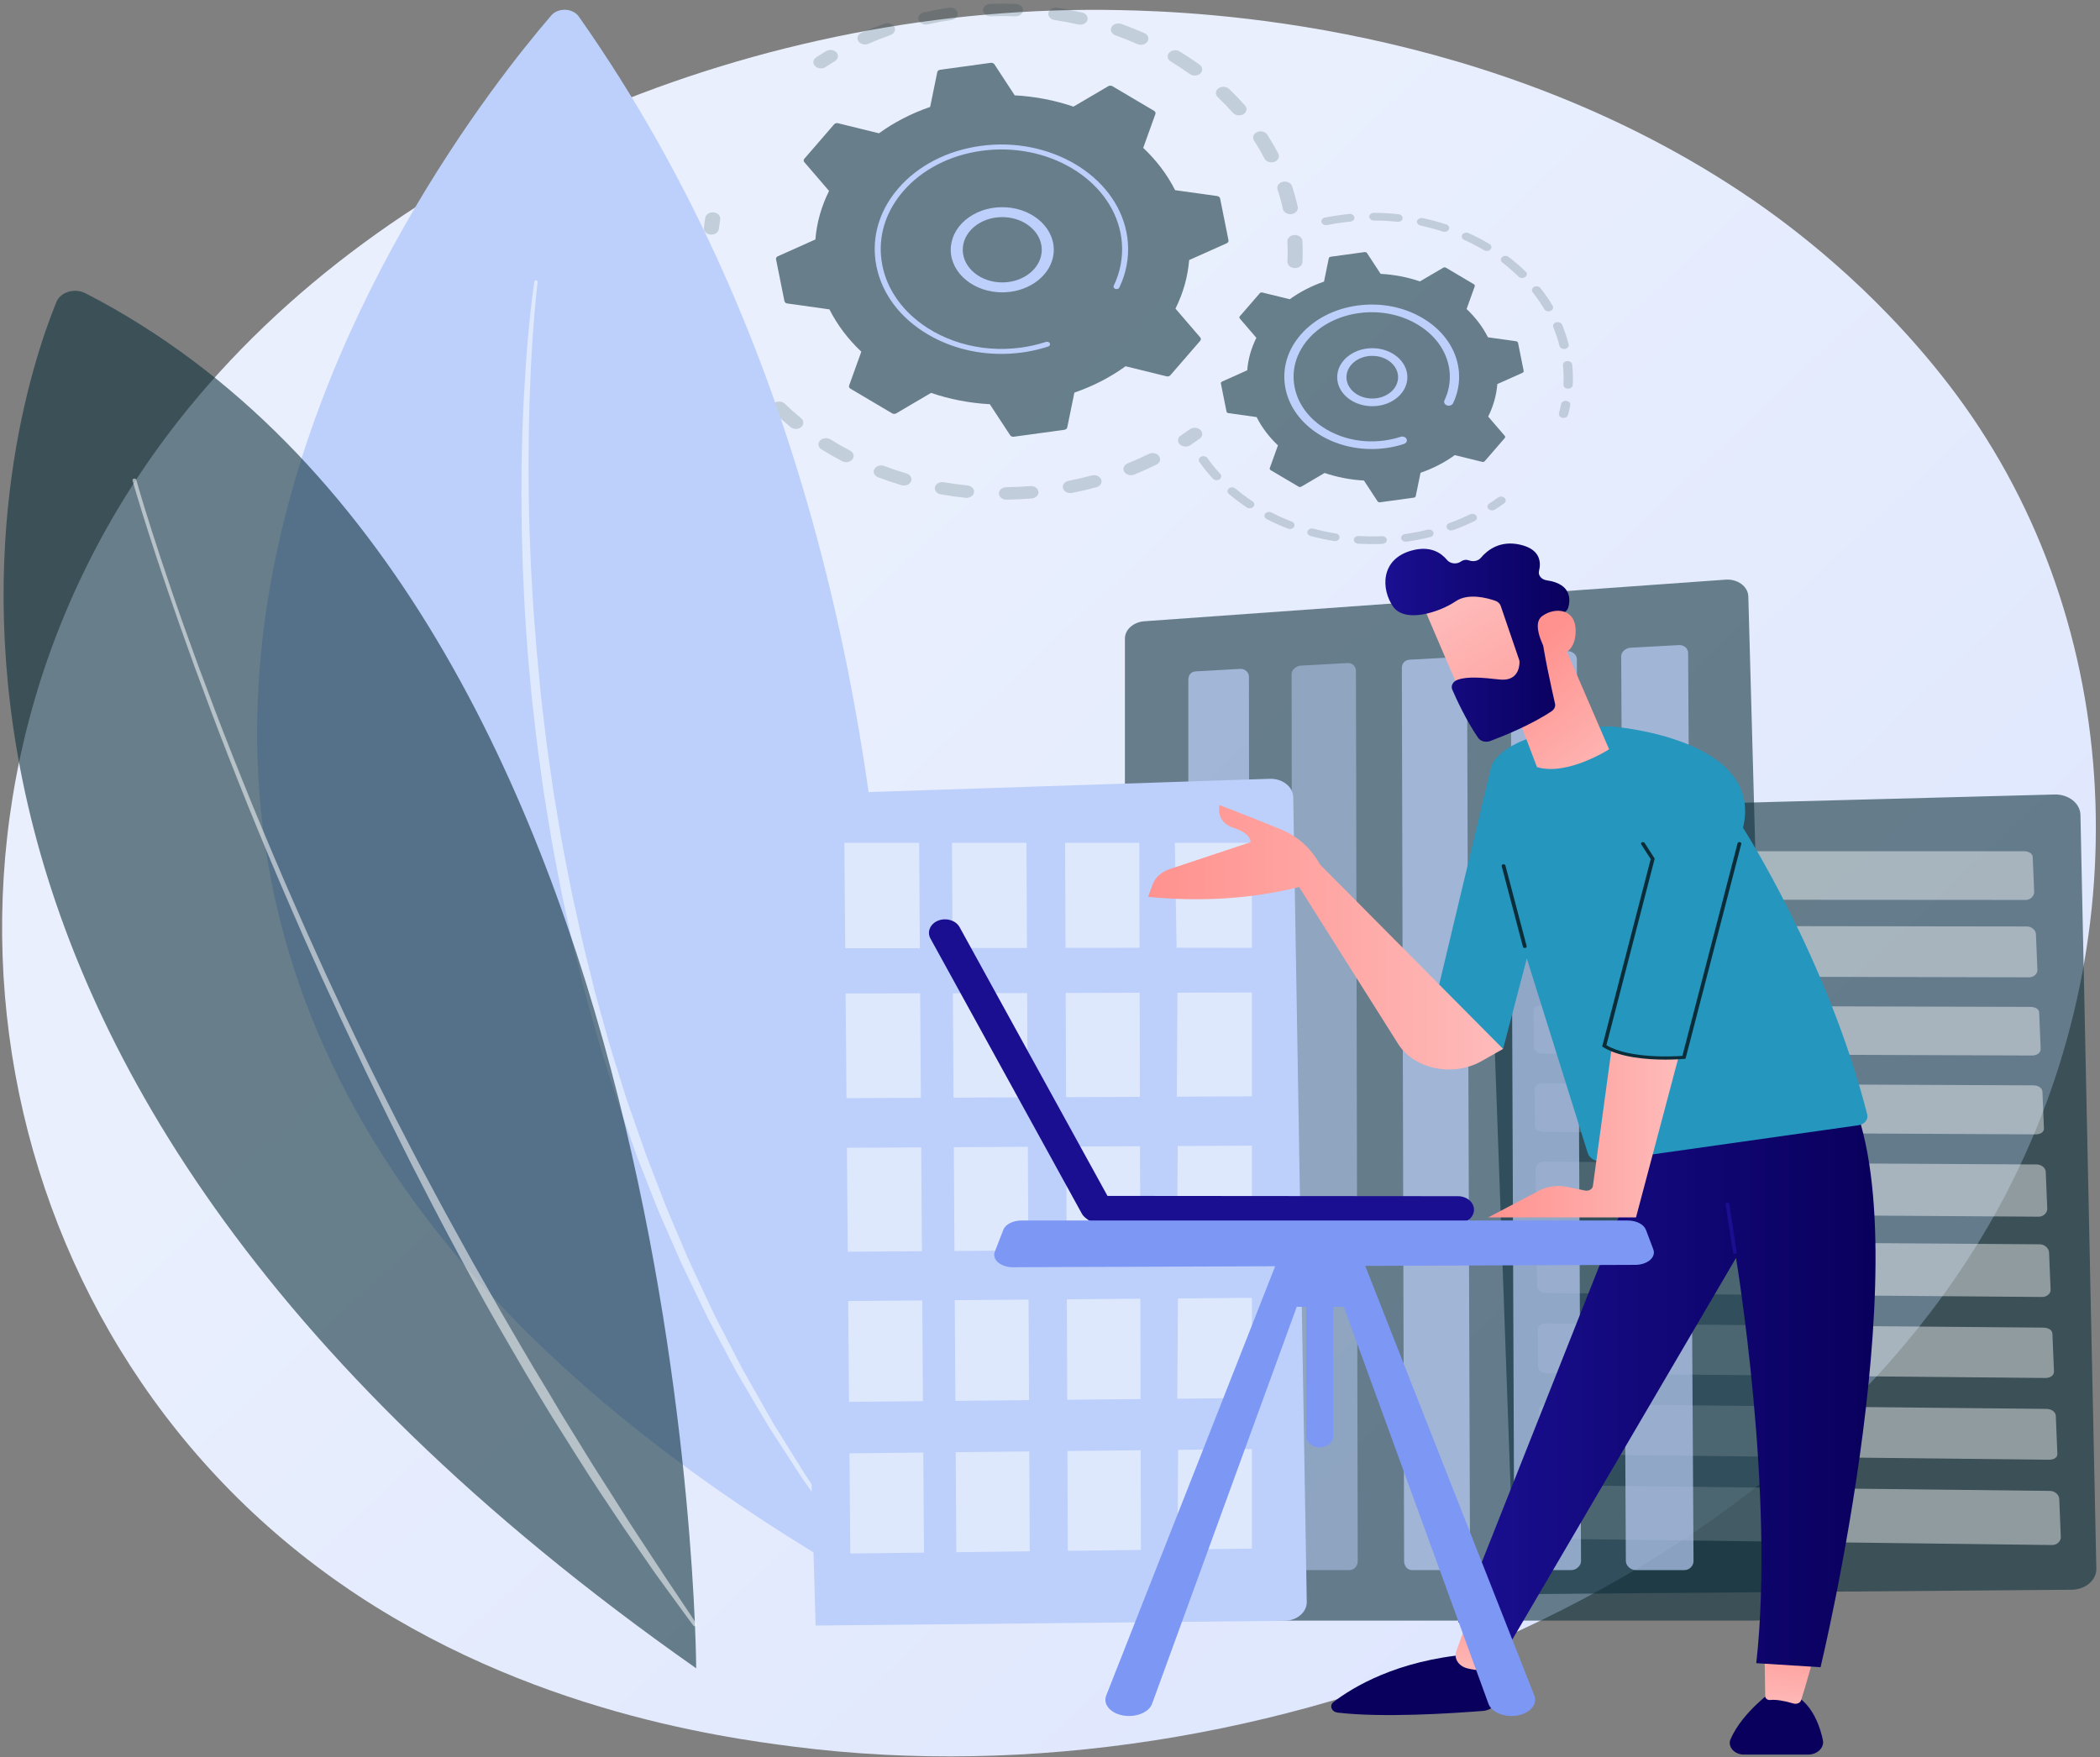 <svg width="319" height="267" viewBox="0 0 319 267" fill="none" xmlns="http://www.w3.org/2000/svg">
<rect x="0" y="0" width="319" height="267" fill="#808080" stroke="none"/>
<path d="M305.04 180.762C274.182 240.815 191.984 274.457 120.701 265.382C109.102 263.906 77.303 259.507 49.15 238.755C-5.048 198.807 -16.639 119.704 27.081 63.958C58.901 23.385 115.942 0.385 170.143 1.536C181.817 1.784 226.56 3.311 265.881 30.109C271.656 34.045 284.395 43.399 295.875 58.237C322.833 93.081 325.15 141.625 305.04 180.762Z" fill="url(#paint0_linear_212_193)"/>
<g opacity="0.3">
<path d="M196.66 40.727C196.03 40.706 195.54 40.266 195.566 39.746C195.616 38.735 195.614 37.707 195.559 36.69C195.532 36.176 196.008 35.74 196.627 35.707C196.634 35.707 196.641 35.706 196.649 35.706C197.279 35.683 197.812 36.086 197.839 36.607C197.897 37.677 197.899 38.759 197.846 39.824C197.822 40.31 197.356 40.696 196.78 40.726C196.74 40.728 196.7 40.728 196.66 40.727ZM194.883 31.758C194.662 30.758 194.386 29.756 194.064 28.779C193.899 28.277 194.257 27.759 194.865 27.621C195.476 27.486 196.101 27.781 196.266 28.284C196.605 29.311 196.895 30.366 197.129 31.418C197.242 31.93 196.831 32.422 196.211 32.516C196.166 32.523 196.121 32.527 196.077 32.529C195.508 32.559 194.989 32.233 194.883 31.758ZM192.087 24.095C191.603 23.164 191.064 22.238 190.484 21.343C190.187 20.884 190.396 20.313 190.952 20.067C191.507 19.822 192.199 19.994 192.496 20.453C193.107 21.395 193.674 22.37 194.184 23.351C194.432 23.83 194.164 24.384 193.585 24.59C193.462 24.634 193.334 24.658 193.208 24.665C192.74 24.689 192.282 24.472 192.087 24.095ZM187.287 17.142C186.562 16.322 185.786 15.519 184.98 14.754C184.566 14.361 184.616 13.766 185.091 13.424C185.566 13.082 186.287 13.123 186.701 13.515C187.55 14.32 188.367 15.166 189.13 16.029C189.502 16.449 189.391 17.04 188.882 17.347C188.7 17.457 188.491 17.516 188.282 17.527C187.906 17.546 187.526 17.412 187.287 17.142ZM180.733 11.246C179.808 10.581 178.836 9.94 177.843 9.34C177.334 9.032 177.223 8.442 177.595 8.021C177.967 7.601 178.681 7.509 179.19 7.817C180.234 8.448 181.257 9.123 182.23 9.823C182.706 10.164 182.756 10.76 182.342 11.153C182.134 11.351 181.848 11.46 181.554 11.476C181.265 11.491 180.969 11.415 180.733 11.246ZM172.763 6.695C171.682 6.215 170.563 5.768 169.435 5.365C168.857 5.159 168.591 4.603 168.841 4.125C169.091 3.647 169.762 3.427 170.341 3.634C171.527 4.057 172.705 4.528 173.843 5.033C174.399 5.28 174.607 5.852 174.309 6.311C174.115 6.609 173.755 6.786 173.375 6.806C173.169 6.817 172.958 6.782 172.763 6.695ZM130.39 6.256C130.093 5.797 130.304 5.225 130.86 4.98C131.999 4.478 133.181 4.01 134.371 3.59C134.951 3.386 135.621 3.608 135.868 4.087C136.116 4.566 135.847 5.12 135.267 5.325C134.137 5.724 133.016 6.168 131.934 6.645C131.785 6.71 131.627 6.746 131.47 6.754C131.037 6.777 130.607 6.593 130.39 6.256ZM163.777 3.72C162.594 3.451 161.383 3.221 160.177 3.037C159.557 2.942 159.148 2.45 159.262 1.938C159.377 1.425 159.972 1.089 160.592 1.182C161.862 1.376 163.138 1.618 164.383 1.901C164.99 2.039 165.347 2.559 165.18 3.061C165.048 3.459 164.625 3.727 164.152 3.752C164.029 3.759 163.903 3.748 163.777 3.72ZM139.54 3.035C139.376 2.532 139.736 2.014 140.344 1.878C141.59 1.6 142.868 1.362 144.14 1.171C144.76 1.076 145.354 1.419 145.467 1.931C145.579 2.444 145.167 2.934 144.547 3.028C143.338 3.209 142.124 3.435 140.94 3.699C140.864 3.716 140.788 3.726 140.713 3.73C140.183 3.758 139.684 3.475 139.54 3.035ZM154.213 2.479C152.989 2.435 151.745 2.435 150.518 2.478C149.888 2.5 149.356 2.096 149.329 1.576C149.303 1.062 149.779 0.627 150.397 0.594C150.405 0.594 150.413 0.594 150.421 0.594C151.713 0.548 153.022 0.548 154.311 0.594C154.941 0.617 155.43 1.057 155.403 1.577C155.377 2.063 154.911 2.448 154.336 2.478C154.296 2.48 154.255 2.48 154.213 2.479Z" fill="#0B2D39" fill-opacity="0.58"/>
<path d="M124.769 10.386C124.994 10.374 125.216 10.308 125.406 10.184C125.866 9.881 126.342 9.582 126.82 9.293C127.33 8.986 127.441 8.396 127.07 7.976C126.698 7.555 125.984 7.462 125.475 7.77C124.972 8.073 124.472 8.388 123.986 8.706C123.493 9.03 123.41 9.623 123.802 10.031C124.044 10.283 124.409 10.405 124.769 10.386Z" fill="#0B2D39" fill-opacity="0.58"/>
</g>
<g opacity="0.3">
<path d="M108.133 35.641C108.682 35.613 109.141 35.258 109.195 34.79C109.251 34.306 109.321 33.815 109.401 33.33C109.487 32.814 109.051 32.338 108.426 32.267C107.799 32.196 107.226 32.557 107.14 33.073C107.055 33.583 106.982 34.101 106.923 34.61C106.863 35.129 107.323 35.589 107.95 35.639C108.012 35.644 108.073 35.645 108.133 35.641Z" fill="#0B2D39" fill-opacity="0.58"/>
<path d="M152.898 75.907C152.268 75.915 151.749 75.498 151.74 74.977C151.731 74.456 152.234 74.029 152.865 74.021C154.065 74.007 155.283 73.95 156.498 73.852C157.122 73.8 157.683 74.181 157.744 74.7C157.806 75.218 157.346 75.679 156.719 75.73C156.192 75.772 155.667 75.807 155.143 75.835C154.395 75.874 153.64 75.898 152.898 75.907ZM161.48 74.186C161.335 73.679 161.714 73.171 162.328 73.051C163.505 72.82 164.683 72.546 165.83 72.235C166.427 72.072 167.073 72.343 167.269 72.838C167.465 73.333 167.139 73.866 166.54 74.028C165.333 74.355 164.093 74.643 162.854 74.886C162.79 74.898 162.725 74.906 162.662 74.91C162.117 74.938 161.611 74.64 161.48 74.186ZM146.688 75.629C145.428 75.5 144.158 75.326 142.911 75.109C142.295 75.002 141.9 74.502 142.029 73.992C142.159 73.482 142.764 73.156 143.381 73.263C144.564 73.469 145.771 73.635 146.968 73.756C147.593 73.82 148.038 74.291 147.961 74.808C147.892 75.266 147.438 75.606 146.902 75.634C146.832 75.638 146.76 75.636 146.688 75.629ZM170.779 71.662C170.502 71.194 170.737 70.629 171.304 70.4C172.389 69.962 173.465 69.481 174.502 68.969C175.043 68.701 175.743 68.847 176.066 69.295C176.39 69.742 176.213 70.321 175.672 70.588C174.581 71.127 173.448 71.634 172.305 72.095C172.167 72.151 172.022 72.182 171.877 72.189C171.429 72.213 170.988 72.015 170.779 71.662ZM136.933 73.709C135.739 73.355 134.546 72.953 133.388 72.516C132.815 72.299 132.562 71.74 132.824 71.266C133.086 70.792 133.763 70.584 134.337 70.8C135.437 71.216 136.569 71.597 137.704 71.933C138.297 72.109 138.605 72.649 138.392 73.14C138.234 73.505 137.831 73.74 137.39 73.763C137.239 73.771 137.084 73.754 136.933 73.709ZM127.923 70.067C126.849 69.504 125.791 68.898 124.778 68.264C124.276 67.949 124.177 67.358 124.558 66.942C124.939 66.526 125.655 66.445 126.157 66.76C127.119 67.362 128.124 67.939 129.145 68.474C129.677 68.753 129.835 69.336 129.498 69.776C129.295 70.041 128.958 70.193 128.606 70.212C128.373 70.224 128.135 70.178 127.923 70.067ZM120.088 64.889C119.187 64.146 118.314 63.363 117.493 62.562C117.085 62.165 117.145 61.57 117.626 61.233C118.107 60.896 118.827 60.946 119.234 61.343C120.014 62.104 120.844 62.847 121.7 63.554C122.146 63.922 122.147 64.519 121.702 64.887C121.497 65.057 121.234 65.148 120.967 65.162C120.651 65.179 120.329 65.088 120.088 64.889ZM113.805 58.421C113.123 57.533 112.478 56.611 111.89 55.68C111.598 55.218 111.814 54.648 112.373 54.407C112.931 54.166 113.621 54.345 113.913 54.807C114.472 55.691 115.084 56.566 115.732 57.41C116.07 57.849 115.913 58.432 115.381 58.712C115.213 58.8 115.028 58.847 114.842 58.857C114.44 58.878 114.037 58.722 113.805 58.421ZM109.394 50.967C108.966 49.979 108.583 48.963 108.257 47.946C108.095 47.443 108.458 46.926 109.067 46.793C109.675 46.66 110.301 46.959 110.463 47.462C110.773 48.428 111.136 49.393 111.543 50.331C111.755 50.822 111.446 51.362 110.853 51.537C110.75 51.568 110.645 51.586 110.54 51.591C110.046 51.617 109.569 51.372 109.394 50.967ZM107.073 42.902C106.957 42.135 106.868 41.355 106.809 40.585C106.787 40.306 106.77 40.028 106.756 39.75C106.73 39.23 107.21 38.78 107.848 38.768C108.478 38.746 109.01 39.151 109.036 39.672C109.05 39.936 109.066 40.2 109.086 40.465C109.143 41.198 109.227 41.939 109.337 42.669C109.416 43.185 108.972 43.657 108.347 43.721C108.323 43.724 108.3 43.726 108.276 43.727C107.679 43.758 107.148 43.4 107.073 42.902Z" fill="#0B2D39" fill-opacity="0.58"/>
<path d="M180.162 67.844C180.389 67.832 180.613 67.765 180.803 67.639C181.285 67.319 181.768 66.986 182.238 66.646C182.713 66.304 182.763 65.708 182.348 65.316C181.934 64.923 181.214 64.882 180.738 65.225C180.291 65.547 179.833 65.864 179.375 66.167C178.884 66.493 178.805 67.087 179.199 67.493C179.441 67.742 179.804 67.863 180.162 67.844Z" fill="#0B2D39" fill-opacity="0.58"/>
</g>
<path d="M182.318 51.773C182.45 51.62 182.451 51.414 182.319 51.261L178.56 46.887C179.715 44.57 180.431 42.085 180.637 39.512L186.341 36.958C186.541 36.869 186.65 36.684 186.613 36.499L185.339 30.15C185.302 29.964 185.126 29.819 184.902 29.787L178.506 28.892C177.307 26.512 175.658 24.35 173.66 22.466L175.51 17.323C175.574 17.143 175.494 16.949 175.309 16.839L168.976 13.094C168.791 12.985 168.542 12.985 168.357 13.094L163.065 16.201C160.262 15.246 157.255 14.653 154.142 14.484L151.052 9.769C150.944 9.604 150.721 9.514 150.496 9.545L142.815 10.597C142.59 10.628 142.414 10.773 142.376 10.959L141.293 16.245C138.413 17.236 135.798 18.599 133.518 20.251L127.296 18.722C127.078 18.668 126.843 18.735 126.71 18.888L122.179 24.122C122.047 24.274 122.047 24.48 122.178 24.633L125.938 29.007C124.782 31.324 124.066 33.809 123.861 36.382L118.157 38.936C117.957 39.025 117.847 39.21 117.884 39.395L119.158 45.745C119.196 45.93 119.371 46.076 119.595 46.107L125.992 47.002C127.191 49.383 128.84 51.544 130.838 53.428L128.988 58.571C128.923 58.751 129.004 58.946 129.189 59.055L135.521 62.8C135.706 62.909 135.955 62.91 136.14 62.801L141.432 59.693C144.235 60.648 147.242 61.241 150.355 61.41L153.445 66.125C153.554 66.29 153.777 66.38 154.001 66.35L161.683 65.297C161.907 65.266 162.083 65.121 162.121 64.936L163.204 59.649C166.085 58.658 168.699 57.295 170.979 55.644L177.201 57.173C177.419 57.226 177.655 57.16 177.787 57.007L182.318 51.773Z" fill="#0B2D39" fill-opacity="0.58"/>
<path d="M151.6 44.394C147.3 44.098 144.091 40.966 144.449 37.411C144.622 35.689 145.596 34.126 147.192 33.01C148.787 31.893 150.813 31.357 152.897 31.5C157.198 31.796 160.406 34.928 160.049 38.483C159.723 41.717 156.557 44.203 152.75 44.403C152.372 44.423 151.988 44.42 151.6 44.394ZM148.372 34.161C147.148 35.017 146.401 36.216 146.268 37.536C145.994 40.261 148.454 42.663 151.752 42.89C155.05 43.118 157.955 41.084 158.229 38.358C158.503 35.633 156.043 33.231 152.746 33.004C152.447 32.984 152.15 32.982 151.856 32.997C150.579 33.064 149.366 33.466 148.372 34.161Z" fill="#BDD0FB"/>
<path d="M153.306 53.736C153.96 53.702 154.616 53.64 155.271 53.551C155.477 53.523 155.683 53.491 155.888 53.458C156.899 53.291 157.893 53.059 158.853 52.764C158.866 52.76 158.88 52.756 158.893 52.752C158.93 52.74 158.967 52.728 159.004 52.717C159.076 52.694 159.148 52.671 159.22 52.647C159.408 52.586 159.52 52.432 159.508 52.273C159.505 52.234 159.494 52.195 159.476 52.158C159.384 51.964 159.118 51.87 158.884 51.946C157.678 52.34 156.412 52.63 155.122 52.806C148.713 53.685 142.518 51.689 138.469 47.963C136.217 45.891 134.629 43.283 134.038 40.337C133.934 39.821 133.862 39.304 133.823 38.788C133.557 35.319 134.733 31.907 137.214 29.042C140.063 25.751 144.293 23.573 149.123 22.911C159.1 21.544 168.554 27.138 170.207 35.38C170.31 35.888 170.38 36.398 170.419 36.909C170.588 39.122 170.17 41.342 169.185 43.406C169.159 43.46 169.149 43.515 169.154 43.569C169.165 43.71 169.272 43.84 169.442 43.896C169.677 43.971 169.942 43.878 170.034 43.683C171.069 41.515 171.508 39.185 171.33 36.862C171.289 36.326 171.215 35.79 171.108 35.256C169.372 26.603 159.44 20.732 148.974 22.166C143.903 22.861 139.463 25.147 136.472 28.603C133.867 31.611 132.633 35.192 132.912 38.834C132.953 39.376 133.028 39.918 133.137 40.46C133.978 44.652 136.744 48.322 140.924 50.794C144.564 52.948 148.898 53.968 153.306 53.736Z" fill="#BDD0FB"/>
<g opacity="0.3">
<path d="M237.549 63.493C237.854 63.477 238.121 63.298 238.192 63.04C238.324 62.558 238.44 62.065 238.536 61.577C238.599 61.26 238.339 60.96 237.955 60.908C237.57 60.855 237.208 61.071 237.145 61.389C237.053 61.854 236.943 62.324 236.817 62.784C236.731 63.097 236.969 63.409 237.349 63.48C237.416 63.493 237.484 63.497 237.549 63.493Z" fill="#0B2D39" fill-opacity="0.58"/>
<path d="M238.181 59.051C237.792 59.038 237.489 58.768 237.504 58.446C237.541 57.635 237.529 56.812 237.466 56.002C237.453 55.831 237.438 55.66 237.42 55.488C237.388 55.167 237.675 54.886 238.063 54.858C238.431 54.845 238.792 55.069 238.825 55.39C238.843 55.57 238.859 55.749 238.873 55.928C238.938 56.777 238.951 57.64 238.912 58.491C238.898 58.792 238.61 59.031 238.253 59.05C238.229 59.051 238.205 59.051 238.181 59.051ZM236.902 52.56C236.658 51.597 236.339 50.637 235.955 49.708C235.83 49.404 236.026 49.073 236.394 48.969C236.761 48.865 237.163 49.027 237.289 49.331C237.692 50.305 238.026 51.311 238.281 52.322C238.361 52.637 238.117 52.945 237.736 53.012C237.702 53.017 237.668 53.021 237.635 53.023C237.291 53.041 236.974 52.847 236.902 52.56ZM234.589 46.974C234.067 46.09 233.473 45.224 232.823 44.4C232.61 44.131 232.702 43.77 233.028 43.594C233.355 43.418 233.791 43.494 234.004 43.764C234.686 44.628 235.309 45.536 235.856 46.462C236.026 46.752 235.881 47.101 235.531 47.242C235.446 47.276 235.356 47.295 235.267 47.299C234.991 47.314 234.718 47.192 234.589 46.974ZM230.686 42.027C229.917 41.275 229.084 40.555 228.212 39.89C227.926 39.671 227.908 39.302 228.173 39.066C228.436 38.831 228.882 38.815 229.168 39.033C230.083 39.732 230.956 40.486 231.762 41.275C232.014 41.521 231.976 41.889 231.679 42.096C231.559 42.179 231.415 42.225 231.269 42.232C231.054 42.243 230.836 42.173 230.686 42.027ZM225.439 38.018C224.473 37.443 223.455 36.913 222.412 36.441C222.071 36.287 221.946 35.932 222.133 35.65C222.32 35.368 222.748 35.264 223.089 35.419C224.182 35.914 225.25 36.47 226.263 37.072C226.578 37.26 226.651 37.624 226.423 37.885C226.295 38.032 226.099 38.115 225.895 38.126C225.738 38.134 225.577 38.099 225.439 38.018ZM219.175 35.183C218.069 34.82 216.926 34.511 215.777 34.265C215.4 34.184 215.174 33.866 215.272 33.555C215.369 33.244 215.753 33.057 216.131 33.137C217.336 33.395 218.536 33.719 219.695 34.1C220.057 34.219 220.234 34.557 220.09 34.856C219.986 35.072 219.743 35.209 219.479 35.223C219.379 35.228 219.275 35.216 219.175 35.183ZM212.265 33.7C211.089 33.574 209.888 33.506 208.695 33.5C208.306 33.498 207.992 33.236 207.995 32.914C207.997 32.592 208.314 32.338 208.704 32.334C209.955 32.341 211.214 32.412 212.447 32.545C212.833 32.587 213.105 32.879 213.055 33.198C213.011 33.479 212.731 33.687 212.401 33.704C212.357 33.706 212.311 33.706 212.265 33.7ZM200.746 33.76C200.654 33.447 200.885 33.132 201.264 33.056C202.311 32.845 203.39 32.678 204.468 32.559C204.631 32.54 204.794 32.524 204.958 32.508C205.341 32.461 205.695 32.699 205.739 33.02C205.784 33.339 205.507 33.628 205.12 33.666C204.967 33.68 204.813 33.696 204.657 33.714C203.625 33.827 202.596 33.987 201.598 34.188C201.556 34.196 201.515 34.201 201.475 34.203C201.14 34.221 200.828 34.038 200.746 33.76Z" fill="#0B2D39" fill-opacity="0.58"/>
</g>
<g opacity="0.3">
<path d="M209.995 82.628C208.769 82.68 207.527 82.669 206.306 82.598C205.918 82.575 205.625 82.297 205.653 81.975C205.68 81.654 206.02 81.416 206.406 81.435C207.57 81.504 208.754 81.513 209.925 81.465C210.313 81.448 210.644 81.696 210.664 82.017C210.683 82.336 210.389 82.608 210.005 82.628C210.005 82.628 209.998 82.628 209.995 82.628ZM212.851 81.816C212.785 81.499 213.042 81.198 213.426 81.144C214.58 80.979 215.733 80.756 216.854 80.479C217.225 80.388 217.62 80.562 217.731 80.87C217.843 81.179 217.631 81.503 217.258 81.595C216.083 81.885 214.874 82.12 213.665 82.292C213.639 82.295 213.614 82.298 213.589 82.299C213.234 82.318 212.912 82.113 212.851 81.816ZM202.646 82.197C201.44 82.001 200.238 81.743 199.073 81.43C198.703 81.33 198.501 81.001 198.622 80.695C198.742 80.389 199.138 80.223 199.51 80.321C200.62 80.621 201.767 80.867 202.917 81.053C203.299 81.115 203.548 81.422 203.473 81.737C203.41 82.002 203.138 82.19 202.826 82.206C202.767 82.21 202.707 82.206 202.646 82.197ZM219.796 80.243C219.64 79.949 219.803 79.605 220.159 79.476C221.231 79.087 222.285 78.64 223.291 78.147C223.626 77.983 224.058 78.075 224.257 78.35C224.455 78.627 224.345 78.985 224.01 79.149C222.955 79.666 221.85 80.135 220.725 80.543C220.647 80.571 220.566 80.586 220.487 80.591C220.2 80.606 219.919 80.473 219.796 80.243ZM195.643 80.31C194.531 79.882 193.44 79.392 192.399 78.856C192.069 78.685 191.968 78.326 192.174 78.053C192.38 77.78 192.814 77.696 193.145 77.867C194.138 78.379 195.179 78.846 196.239 79.254C196.591 79.39 196.744 79.736 196.579 80.028C196.467 80.228 196.234 80.35 195.985 80.363C195.871 80.369 195.753 80.353 195.643 80.31ZM189.39 77.09C188.434 76.452 187.516 75.761 186.661 75.036C186.39 74.805 186.396 74.437 186.675 74.213C186.953 73.988 187.399 73.993 187.671 74.224C188.486 74.915 189.362 75.574 190.275 76.182C190.578 76.384 190.626 76.751 190.382 77.002C190.252 77.134 190.068 77.207 189.877 77.217C189.708 77.226 189.533 77.184 189.39 77.09ZM184.251 72.724C183.506 71.916 182.815 71.062 182.197 70.188C182 69.91 182.114 69.553 182.45 69.391C182.786 69.229 183.217 69.323 183.414 69.6C184.003 70.434 184.662 71.247 185.373 72.018C185.609 72.274 185.549 72.64 185.239 72.834C185.124 72.907 184.991 72.945 184.857 72.952C184.63 72.964 184.4 72.885 184.251 72.724Z" fill="#0B2D39" fill-opacity="0.58"/>
<path d="M226.706 77.539C226.842 77.532 226.977 77.493 227.092 77.418C227.57 77.114 228.038 76.796 228.485 76.473C228.778 76.262 228.809 75.894 228.553 75.651C228.297 75.41 227.852 75.384 227.558 75.595C227.132 75.903 226.685 76.206 226.23 76.497C225.922 76.694 225.865 77.06 226.103 77.314C226.252 77.473 226.481 77.551 226.706 77.539Z" fill="#0B2D39" fill-opacity="0.58"/>
</g>
<path d="M228.577 66.557C228.665 66.455 228.665 66.317 228.577 66.215L226.062 63.288C226.835 61.738 227.314 60.075 227.451 58.353L231.268 56.644C231.402 56.584 231.475 56.461 231.451 56.336L230.598 52.088C230.573 51.964 230.456 51.866 230.306 51.845L226.025 51.246C225.223 49.654 224.12 48.207 222.783 46.946L224.021 43.505C224.064 43.385 224.01 43.254 223.886 43.181L219.649 40.675C219.525 40.602 219.358 40.602 219.234 40.675L215.693 42.754C213.818 42.115 211.805 41.719 209.722 41.605L207.655 38.45C207.582 38.34 207.433 38.279 207.283 38.3L202.142 39.004C201.992 39.025 201.874 39.122 201.849 39.246L201.124 42.784C199.197 43.447 197.447 44.359 195.922 45.464L191.758 44.441C191.612 44.405 191.455 44.45 191.366 44.552L188.334 48.054C188.246 48.157 188.245 48.294 188.334 48.397L190.849 51.324C190.076 52.874 189.596 54.537 189.459 56.258L185.642 57.967C185.508 58.027 185.435 58.151 185.46 58.275L186.313 62.523C186.338 62.648 186.455 62.745 186.605 62.766L190.885 63.365C191.687 64.958 192.791 66.404 194.128 67.665L192.89 71.106C192.847 71.227 192.9 71.357 193.024 71.43L197.262 73.936C197.386 74.009 197.552 74.01 197.676 73.937L201.217 71.857C203.093 72.496 205.105 72.893 207.188 73.006L209.255 76.161C209.328 76.272 209.477 76.332 209.628 76.311L214.768 75.607C214.918 75.586 215.036 75.489 215.061 75.365L215.786 71.828C217.713 71.165 219.463 70.252 220.988 69.147L225.152 70.171C225.298 70.206 225.456 70.162 225.544 70.059L228.577 66.557Z" fill="#0B2D39" fill-opacity="0.58"/>
<path d="M208.014 61.697C206.595 61.6 205.306 61.051 204.386 60.153C203.466 59.255 203.025 58.114 203.143 56.941C203.386 54.52 205.964 52.717 208.898 52.914C211.827 53.116 214.012 55.25 213.769 57.67C213.651 58.843 212.987 59.908 211.9 60.669C211.017 61.287 209.939 61.644 208.805 61.703C208.544 61.717 208.28 61.715 208.014 61.697ZM204.547 57.037C204.461 57.9 204.785 58.739 205.463 59.4C206.139 60.061 207.087 60.464 208.131 60.536C209.175 60.606 210.19 60.339 210.99 59.779C211.789 59.221 212.277 58.437 212.364 57.574C212.543 55.793 210.936 54.224 208.781 54.075C208.587 54.062 208.394 54.061 208.205 54.071C206.297 54.171 204.71 55.417 204.547 57.037Z" fill="#BDD0FB"/>
<path d="M209.202 68.2C209.647 68.176 210.094 68.134 210.543 68.073C211.435 67.951 212.313 67.754 213.154 67.486C213.192 67.474 213.23 67.461 213.267 67.449C213.559 67.354 213.73 67.117 213.712 66.871C213.707 66.812 213.691 66.751 213.663 66.693C213.52 66.394 213.11 66.249 212.749 66.366C211.966 66.622 211.147 66.809 210.313 66.923H210.313C210.267 66.929 210.221 66.935 210.176 66.941C208.201 67.196 206.223 67.034 204.389 66.492C203.394 66.197 202.441 65.79 201.553 65.275C201.546 65.271 201.539 65.267 201.531 65.263C201.509 65.249 201.487 65.237 201.466 65.224C198.888 63.699 197.182 61.436 196.664 58.851C196.596 58.517 196.55 58.182 196.525 57.849C196.353 55.603 197.114 53.394 198.72 51.539C200.565 49.408 203.303 47.999 206.43 47.571C209.555 47.143 212.699 47.746 215.277 49.27C217.855 50.794 219.561 53.057 220.079 55.642C220.145 55.971 220.191 56.302 220.216 56.632C220.326 58.065 220.055 59.502 219.417 60.838C219.378 60.92 219.363 61.006 219.369 61.089C219.386 61.306 219.552 61.508 219.814 61.594C220.176 61.711 220.585 61.565 220.728 61.265C221.442 59.77 221.745 58.162 221.623 56.559C221.595 56.189 221.544 55.82 221.47 55.452C220.89 52.56 218.982 50.028 216.097 48.322C213.213 46.617 209.699 45.939 206.199 46.421C202.701 46.9 199.637 48.477 197.574 50.861C195.777 52.937 194.925 55.407 195.118 57.92C195.146 58.293 195.198 58.668 195.273 59.042C196.397 64.64 202.492 68.552 209.202 68.2Z" fill="#BDD0FB"/>
<path d="M316.031 123.801C316.013 122.958 315.587 122.155 314.847 121.574C314.108 120.992 313.118 120.68 312.097 120.707L229.552 122.887C227.451 122.942 225.8 124.393 225.863 126.13L229.936 239.122C229.998 240.836 231.708 242.195 233.783 242.178L314.67 241.528C315.686 241.52 316.656 241.177 317.365 240.575C318.073 239.973 318.462 239.162 318.444 238.323L316.031 123.801Z" fill="#0B2D39" fill-opacity="0.58"/>
<g opacity="0.43">
<path d="M307.419 129.327H233.912C233.197 129.327 232.623 129.642 232.63 130.203L232.701 135.507C232.708 136.07 233.298 136.677 234.014 136.678L307.731 136.727C308.461 136.727 309.026 136.072 309.002 135.504L308.779 130.216C308.756 129.651 308.147 129.327 307.419 129.327Z" fill="white"/>
<path d="M307.896 140.758L234.069 140.657C233.351 140.656 232.776 141.222 232.784 141.787L232.854 147.208C232.862 147.776 233.453 148.314 234.173 148.315L308.211 148.484C308.944 148.486 309.516 147.946 309.493 147.373L309.267 141.903C309.243 141.333 308.627 140.759 307.896 140.758Z" fill="white"/>
<path d="M308.395 152.978L234.233 152.77C233.512 152.767 232.931 153.043 232.938 153.613L233.01 159.081C233.017 159.654 233.609 160.086 234.332 160.089L308.696 160.363C309.432 160.365 310.011 159.933 309.987 159.355L309.759 153.837C309.735 153.261 309.129 152.98 308.395 152.978Z" fill="white"/>
<path d="M308.88 164.895L234.393 164.581C233.669 164.578 233.087 164.966 233.094 165.541L233.166 171.057C233.174 171.635 233.767 171.961 234.493 171.964L309.184 172.344C309.923 172.348 310.51 172.025 310.485 171.442L310.256 165.875C310.232 165.295 309.618 164.898 308.88 164.895Z" fill="white"/>
<path d="M309.37 176.917L234.555 176.496C233.827 176.492 233.244 176.995 233.251 177.575L233.324 183.14C233.332 183.723 233.931 184.354 234.661 184.359L309.694 184.851C310.437 184.856 311.013 184.226 310.989 183.638L310.757 178.021C310.733 177.435 310.111 176.921 309.37 176.917Z" fill="white"/>
<path d="M309.865 189.045L234.717 188.516C233.987 188.511 233.402 189.13 233.41 189.716L233.483 195.33C233.491 195.918 234.092 196.442 234.825 196.447L310.191 197.049C310.937 197.055 311.52 196.536 311.496 195.942L311.262 190.275C311.238 189.684 310.609 189.05 309.865 189.045Z" fill="white"/>
<path d="M310.381 201.704L234.887 201.06C234.153 201.054 233.562 201.373 233.57 201.963L233.644 207.627C233.652 208.22 234.254 208.635 234.99 208.642L310.693 209.356C311.442 209.363 312.033 208.956 312.008 208.357L311.772 202.639C311.748 202.043 311.128 201.711 310.381 201.704Z" fill="white"/>
<path d="M310.884 214.053L235.053 213.296C234.316 213.288 233.724 213.724 233.732 214.32L233.806 220.034C233.814 220.633 234.417 220.936 235.157 220.944L311.199 221.772C311.952 221.781 312.55 221.487 312.525 220.883L312.287 215.114C312.262 214.512 311.635 214.06 310.884 214.053Z" fill="white"/>
<path d="M311.392 226.511L235.22 225.639C234.48 225.631 233.887 226.186 233.894 226.787L233.97 232.553C233.978 233.157 234.588 233.777 235.331 233.786L311.727 234.734C312.484 234.744 313.071 234.133 313.046 233.523L312.806 227.701C312.781 227.094 312.146 226.52 311.392 226.511Z" fill="white"/>
</g>
<path d="M130.474 239.944C130.474 239.944 157.747 101.622 87.919 2.512C87.008 1.22 84.792 1.126 83.743 2.344C67.177 21.589 -31.017 146.781 130.474 239.944Z" fill="#BDD0FB"/>
<path opacity="0.52" d="M81.671 42.82C81.671 42.82 81.571 43.579 81.43 45.012C81.286 46.443 81.103 48.545 80.92 51.223C80.724 53.9 80.571 57.156 80.441 60.889C80.402 62.757 80.328 64.744 80.326 66.84C80.315 67.887 80.305 68.962 80.294 70.061C80.299 71.161 80.303 72.287 80.308 73.436C80.306 74.585 80.327 75.759 80.358 76.954C80.383 78.15 80.41 79.368 80.437 80.606C80.487 81.845 80.537 83.104 80.588 84.382C80.613 85.022 80.639 85.666 80.665 86.315C80.702 86.963 80.74 87.617 80.777 88.274C80.855 89.59 80.934 90.922 81.013 92.272C81.103 93.621 81.223 94.985 81.329 96.365C81.522 99.125 81.814 101.939 82.087 104.803C82.21 106.235 82.411 107.675 82.574 109.127C82.752 110.578 82.907 112.041 83.106 113.51C83.315 114.978 83.525 116.455 83.736 117.939C83.841 118.681 83.947 119.425 84.053 120.171C84.177 120.915 84.301 121.66 84.425 122.406C84.674 123.9 84.925 125.4 85.176 126.904C85.427 128.407 85.746 129.907 86.029 131.415C86.328 132.92 86.594 134.433 86.922 135.939C87.254 137.444 87.586 138.951 87.918 140.458L88.409 142.718C88.576 143.471 88.775 144.219 88.956 144.969C89.326 146.468 89.697 147.965 90.066 149.46C90.415 150.958 90.854 152.437 91.261 153.917C91.674 155.396 92.085 156.871 92.495 158.34C93.367 161.267 94.302 164.156 95.187 167.019C96.179 169.858 97.159 172.662 98.124 175.421C99.18 178.156 100.219 180.845 101.237 183.477C102.344 186.085 103.428 188.636 104.483 191.119C105.595 193.585 106.745 195.962 107.82 198.274C108.094 198.851 108.354 199.426 108.632 199.989C108.922 200.549 109.209 201.103 109.494 201.652C110.063 202.751 110.621 203.829 111.168 204.885C111.715 205.941 112.25 206.975 112.774 207.985C113.339 208.981 113.891 209.953 114.429 210.901C115.504 212.797 116.525 214.596 117.483 216.286C118.517 217.946 119.485 219.5 120.38 220.937C120.827 221.655 121.256 222.344 121.666 223.003C122.078 223.661 122.457 224.294 122.869 224.872C126.055 229.546 127.875 232.217 127.875 232.217L127.88 232.224C127.948 232.324 127.905 232.451 127.784 232.507C127.665 232.563 127.513 232.529 127.444 232.432C127.444 232.432 125.556 229.785 122.254 225.154C121.829 224.58 121.437 223.95 121.012 223.296C120.589 222.641 120.145 221.956 119.683 221.241C118.759 219.812 117.759 218.266 116.691 216.615C115.697 214.931 114.64 213.14 113.526 211.252C112.972 210.306 112.404 209.336 111.822 208.344C111.285 207.333 110.736 206.3 110.175 205.245C109.614 204.19 109.041 203.112 108.457 202.014C108.165 201.465 107.87 200.911 107.573 200.352C107.288 199.788 107.02 199.213 106.738 198.637C105.633 196.326 104.451 193.948 103.306 191.481C102.219 188.997 101.101 186.444 99.959 183.835C98.921 181.197 97.86 178.502 96.781 175.761C95.803 172.994 94.808 170.182 93.801 167.334C92.901 164.463 91.952 161.564 91.065 158.628C90.648 157.155 90.23 155.675 89.81 154.192C89.396 152.707 88.95 151.223 88.593 149.721C88.217 148.222 87.84 146.719 87.462 145.216C87.277 144.463 87.075 143.713 86.905 142.958L86.403 140.69C86.072 139.177 85.742 137.665 85.412 136.153C85.088 134.641 84.827 133.122 84.533 131.611C84.255 130.097 83.941 128.591 83.695 127.081C83.449 125.571 83.203 124.066 82.959 122.567C82.837 121.817 82.716 121.069 82.594 120.323C82.491 119.574 82.388 118.828 82.285 118.083C82.079 116.593 81.874 115.111 81.671 113.638C81.477 112.164 81.326 110.695 81.154 109.239C80.996 107.782 80.8 106.338 80.683 104.9C80.425 102.027 80.126 99.205 79.967 96.434C79.877 95.05 79.773 93.681 79.699 92.328C79.635 90.974 79.572 89.636 79.51 88.317C79.48 87.657 79.45 87.002 79.42 86.352C79.402 85.701 79.384 85.055 79.366 84.414C79.329 83.131 79.294 81.868 79.259 80.627C79.247 79.385 79.234 78.163 79.222 76.965C79.206 75.766 79.199 74.59 79.215 73.438C79.212 68.829 79.374 64.606 79.546 60.865C79.749 57.125 79.965 53.866 80.213 51.186C80.442 48.504 80.694 46.402 80.872 44.969C81.05 43.536 81.171 42.773 81.171 42.773L81.171 42.77C81.189 42.657 81.316 42.576 81.453 42.591C81.59 42.605 81.686 42.708 81.671 42.82Z" fill="white"/>
<path d="M105.756 253.466C105.756 253.466 105.154 92.05 12.989 44.555C11.353 43.713 9.193 44.357 8.576 45.867C1.401 63.427 -29.155 158.767 105.756 253.466Z" fill="#0B2D39" fill-opacity="0.58"/>
<path opacity="0.52" d="M20.695 72.893C20.695 72.893 21.497 75.754 23.086 80.727C23.879 83.214 24.866 86.229 26.047 89.676C27.213 93.126 28.6 97.003 30.146 101.222C31.711 105.438 33.428 109.999 35.333 114.8C36.269 117.205 37.285 119.66 38.293 122.179C39.341 124.686 40.38 127.256 41.495 129.853C42.601 132.452 43.725 135.096 44.906 137.758C46.064 140.428 47.281 143.117 48.509 145.826C48.815 146.504 49.122 147.183 49.43 147.863C49.745 148.541 50.061 149.219 50.378 149.899C51.01 151.259 51.645 152.622 52.281 153.989C53.566 156.717 54.892 159.444 56.22 162.171C57.583 164.885 58.915 167.61 60.299 170.305C60.995 171.651 61.689 172.994 62.381 174.334C62.729 175.003 63.075 175.672 63.422 176.339C63.776 177.003 64.131 177.665 64.484 178.327C65.91 180.969 67.285 183.604 68.726 186.177C70.157 188.754 71.532 191.314 72.971 193.798C73.681 195.044 74.385 196.279 75.082 197.503C75.428 198.116 75.772 198.727 76.114 199.334C76.466 199.937 76.816 200.537 77.164 201.134C78.564 203.519 79.9 205.866 81.261 208.126C81.943 209.255 82.616 210.369 83.279 211.466C83.933 212.567 84.578 213.651 85.212 214.717C86.517 216.833 87.777 218.878 88.986 220.841C90.182 222.811 91.395 224.669 92.529 226.445C93.663 228.222 94.704 229.922 95.734 231.497C97.799 234.645 99.6 237.389 101.082 239.65C102.592 241.898 103.778 243.665 104.587 244.87C105.389 246.078 105.816 246.723 105.816 246.723L105.819 246.727C105.896 246.842 105.845 246.988 105.704 247.051C105.568 247.113 105.398 247.074 105.318 246.966C105.318 246.966 104.856 246.337 103.988 245.159C103.127 243.977 101.865 242.244 100.259 240.037C99.441 238.94 98.604 237.694 97.67 236.348C96.74 234.999 95.734 233.541 94.659 231.983C92.55 228.848 90.178 225.306 87.713 221.389C86.48 219.431 85.196 217.39 83.867 215.279C83.22 214.216 82.563 213.134 81.895 212.036C81.236 210.935 80.566 209.817 79.887 208.683C77.223 204.128 74.412 199.325 71.678 194.29C68.92 189.264 66.156 184.039 63.438 178.699C62.05 176.04 60.754 173.323 59.381 170.621C58.027 167.912 56.725 165.173 55.392 162.445C54.099 159.704 52.805 156.963 51.516 154.233C50.886 152.864 50.256 151.497 49.628 150.135C49.314 149.453 49.001 148.773 48.688 148.094C48.383 147.413 48.078 146.732 47.774 146.053C46.556 143.338 45.35 140.644 44.202 137.968C43.03 135.3 41.916 132.652 40.82 130.047C39.715 127.445 38.685 124.87 37.647 122.358C36.648 119.835 35.642 117.375 34.715 114.966C32.828 110.156 31.128 105.587 29.58 101.364C28.055 97.135 26.675 93.255 25.5 89.803C24.317 86.354 23.326 83.337 22.532 80.848C20.938 75.872 20.131 73.002 20.131 73.002C20.095 72.874 20.191 72.745 20.346 72.715C20.502 72.684 20.657 72.764 20.694 72.892L20.695 72.893Z" fill="white"/>
<path d="M265.579 90.621C265.559 89.896 265.177 89.21 264.523 88.726C263.87 88.242 263.003 88.003 262.129 88.066L173.834 94.387C172.192 94.505 170.881 95.641 170.881 97.003V243.705C170.881 245.155 172.405 246.221 174.159 246.221H266.619C267.474 246.221 268.292 245.991 268.89 245.485C269.488 244.98 269.813 244.324 269.794 243.618L265.579 90.621Z" fill="#0B2D39" fill-opacity="0.58"/>
<g opacity="0.68">
<path d="M188.369 101.623L181.63 102C180.891 102.04 180.513 102.604 180.513 103.259V237.077C180.513 237.746 180.677 238.542 181.424 238.542H188.457C189.208 238.542 189.825 237.871 189.825 237.199L189.724 102.804C189.723 102.146 189.112 101.582 188.369 101.623Z" fill="#BDD0FB"/>
<path opacity="0.7" d="M204.718 100.737L197.668 101.119C196.92 101.16 196.198 101.733 196.199 102.393L196.368 237.196C196.369 237.87 197.1 238.542 197.856 238.542H204.982C205.743 238.542 206.249 237.867 206.247 237.191L205.975 101.931C205.974 101.269 205.471 100.696 204.718 100.737Z" fill="#BDD0FB"/>
<path d="M221.28 99.839L214.138 100.226C213.38 100.267 212.943 100.829 212.945 101.493L213.292 237.188C213.294 237.866 213.738 238.542 214.504 238.542H221.724C222.495 238.542 223.306 237.864 223.304 237.183L222.851 101.024C222.849 100.358 222.043 99.798 221.28 99.839Z" fill="#BDD0FB"/>
<path d="M238.06 98.93L230.824 99.322C230.056 99.364 229.495 99.936 229.498 100.604L230.023 237.18C230.025 237.862 230.597 238.542 231.373 238.542H238.689C239.47 238.542 240.17 237.86 240.167 237.175L239.533 100.128C239.53 99.457 238.833 98.888 238.06 98.93Z" fill="#BDD0FB"/>
<path d="M255.062 98.008L247.73 98.405C246.952 98.448 246.263 99.03 246.267 99.703L246.975 237.171C246.978 237.858 247.68 238.542 248.467 238.542H255.881C256.673 238.542 257.258 237.856 257.254 237.166L256.434 99.22C256.43 98.544 255.845 97.966 255.062 98.008Z" fill="#BDD0FB"/>
</g>
<path d="M196.45 121.121C196.437 120.355 196.051 119.625 195.377 119.098C194.704 118.571 193.801 118.29 192.874 118.321L122.446 120.655C121.237 120.695 120.291 121.529 120.319 122.529L123.894 246.969L195.108 246.251C196.021 246.242 196.892 245.933 197.529 245.392C198.166 244.852 198.517 244.124 198.504 243.37L196.45 121.121Z" fill="#BDD0FB"/>
<g opacity="0.5">
<path d="M139.73 144.057L128.397 144.06L128.263 128.05H139.621L139.73 144.057Z" fill="white"/>
<path d="M155.998 144.027L144.707 144.03L144.609 128.05H155.925L155.998 144.027Z" fill="white"/>
<path d="M173.105 143.996L161.858 143.998L161.798 128.05H173.069L173.105 143.996Z" fill="white"/>
<path d="M190.172 144.002L178.731 143.986L178.469 128.05H190.172V144.002Z" fill="white"/>
<path d="M139.885 166.788L128.587 166.838L128.454 150.947L139.777 150.917L139.885 166.788Z" fill="white"/>
<path d="M156.103 166.716L144.847 166.766L144.749 150.904L156.03 150.875L156.103 166.716Z" fill="white"/>
<path d="M173.156 166.641L161.944 166.69L161.884 150.859L173.12 150.83L173.156 166.641Z" fill="white"/>
<path d="M190.172 166.568L178.765 166.617L178.86 150.816L190.172 150.787V166.568Z" fill="white"/>
<path d="M140.044 190.092L128.782 190.172L128.65 174.382L139.936 174.322L140.044 190.092Z" fill="white"/>
<path d="M156.21 189.977L144.99 190.057L144.893 174.296L156.137 174.236L156.21 189.977Z" fill="white"/>
<path d="M173.209 189.856L162.033 189.936L161.973 174.205L173.173 174.146L173.209 189.856Z" fill="white"/>
<path d="M190.172 189.739L178.801 189.819L178.895 174.118L190.172 174.059V189.739Z" fill="white"/>
<path d="M140.199 212.875L128.973 212.983L128.845 197.667L140.095 197.577L140.199 212.875Z" fill="white"/>
<path d="M156.314 212.718L145.13 212.826L145.036 197.537L156.244 197.448L156.314 212.718Z" fill="white"/>
<path d="M173.26 212.553L162.119 212.662L162.061 197.402L173.226 197.313L173.26 212.553Z" fill="white"/>
<path d="M190.172 212.394L178.835 212.502L178.931 197.271L190.172 197.183V212.394Z" fill="white"/>
<path d="M140.356 235.885L129.166 236.023L129.039 220.804L140.253 220.685L140.356 235.885Z" fill="white"/>
<path d="M156.42 235.687L145.271 235.825L145.178 220.633L156.35 220.515L156.42 235.687Z" fill="white"/>
<path d="M173.312 235.479L162.206 235.616L162.149 220.453L173.278 220.335L173.312 235.479Z" fill="white"/>
<path d="M190.172 235.277L178.87 235.413L178.966 220.279L190.172 220.161V235.277Z" fill="white"/>
</g>
<path d="M221.587 185.847C221.545 185.849 221.503 185.85 221.461 185.849L166.859 185.803C165.509 185.802 164.416 184.881 164.417 183.745C164.419 182.609 165.518 181.67 166.864 181.691L221.467 181.737C222.817 181.738 223.909 182.659 223.908 183.795C223.907 184.895 222.878 185.793 221.587 185.847Z" fill="url(#paint1_linear_212_193)"/>
<path d="M145.713 140.77C145.732 140.802 145.751 140.833 145.769 140.865L168.743 182.621C169.311 183.653 168.781 184.877 167.558 185.355C166.336 185.833 164.862 185.388 164.317 184.351L141.342 142.595C140.774 141.563 141.304 140.339 142.527 139.861C143.711 139.399 145.11 139.806 145.713 140.77Z" fill="url(#paint2_linear_212_193)"/>
<path d="M226.838 252.96C226.838 252.96 227.316 255.153 227.504 257.757C227.585 258.867 226.59 259.831 225.252 259.938C220.591 260.312 209.981 261.002 203.207 260.194C202.258 260.08 201.881 259.117 202.583 258.577C205.376 256.426 212.122 252.242 223.225 251.327L226.838 252.96Z" fill="url(#paint3_linear_212_193)"/>
<path d="M229.155 248.016L226.798 252.79C226.476 253.445 225.673 253.851 224.822 253.778C224.245 253.728 223.562 253.636 222.897 253.47C221.568 253.136 220.817 251.971 221.215 250.87L222.994 245.953L229.155 248.016Z" fill="url(#paint4_linear_212_193)"/>
<path d="M269.444 256.763C269.444 256.763 264.725 260.026 262.886 264.212C262.38 265.363 263.449 266.576 264.931 266.576H274.642C276.063 266.576 277.153 265.519 276.905 264.362C276.287 261.472 274.503 256.775 269.444 256.763Z" fill="url(#paint5_linear_212_193)"/>
<path d="M275.289 252.516C275.289 252.516 274.336 256.003 273.603 258.307C273.47 258.725 272.93 258.955 272.438 258.809C270.968 258.375 269.772 258.183 268.903 258.279C268.501 258.324 268.15 258.048 268.145 257.713L268.054 251.921L275.289 252.516Z" fill="url(#paint6_linear_212_193)"/>
<path d="M250.193 174.052L221.49 246.425C221.49 246.425 226.995 249.405 229.618 249.281L263.71 191.117C263.71 191.117 269.676 226.956 266.785 252.685L276.55 253.301C276.55 253.301 292.428 187.55 280.402 165.029L250.193 174.052Z" fill="url(#paint7_linear_212_193)"/>
<path d="M263.526 190.492C263.537 190.492 263.549 190.492 263.561 190.491C263.713 190.475 263.821 190.36 263.802 190.234L262.688 182.927C262.669 182.801 262.531 182.713 262.377 182.728C262.225 182.744 262.117 182.858 262.136 182.984L263.25 190.291C263.268 190.408 263.387 190.492 263.526 190.492Z" fill="url(#paint8_linear_212_193)"/>
<path d="M244.811 110.368C244.811 110.368 268.066 112.074 264.776 125.769C264.776 125.769 277.631 145.763 283.64 169.316C283.836 170.082 283.215 170.83 282.281 170.962L243.554 176.443C242.486 176.594 241.456 176.043 241.184 175.176L231.931 145.619L228.325 159.361L216.869 156.894L226.513 116.513C226.513 116.513 227.859 110.621 244.811 110.368Z" fill="#2596BE"/>
<path d="M231.624 144.032C231.644 144.032 231.665 144.031 231.685 144.027C231.841 143.999 231.94 143.872 231.906 143.743L228.678 131.492C228.644 131.364 228.492 131.283 228.335 131.31C228.179 131.338 228.08 131.465 228.114 131.594L231.342 143.845C231.372 143.956 231.491 144.032 231.624 144.032Z" fill="#0B2D39"/>
<path d="M234.072 180.753C235.292 180.198 236.72 180.045 238.071 180.323L240.765 180.877C241.338 180.995 241.905 180.669 241.971 180.184L244.76 159.672C248.246 161.04 253.276 160.877 254.935 160.777L248.517 184.959H226.06L234.072 180.753Z" fill="url(#paint9_linear_212_193)"/>
<path d="M174.403 136.259L175.082 134.395C175.472 133.322 176.432 132.454 177.69 132.036L189.966 127.955C189.966 127.955 190.152 126.654 187.373 125.769C184.593 124.885 185.243 122.312 185.243 122.312C185.243 122.312 189.04 123.744 194.598 126.015C197.778 127.313 199.561 129.606 200.507 131.331L228.325 159.361L225.059 161.216C220.764 163.655 214.857 162.457 212.417 158.651L197.347 134.767C189.781 136.645 182.124 137.004 174.403 136.259Z" fill="url(#paint10_linear_212_193)"/>
<path d="M237.278 97.292L244.43 113.837C244.43 113.837 238.097 117.929 233.475 116.546L229.871 107.062C229.871 107.062 232.623 95.47 237.278 97.292Z" fill="url(#paint11_linear_212_193)"/>
<path d="M215.931 91.35C215.931 91.605 222.821 107.47 222.821 107.47L233.698 104.026L229.871 88.187C229.871 88.187 215.931 87.082 215.931 91.35Z" fill="url(#paint12_linear_212_193)"/>
<path d="M227.963 92.046L230.767 100.254C230.803 100.359 230.822 100.465 230.822 100.574C230.823 101.244 230.622 103.547 227.784 103.234C225.208 102.949 222.852 102.722 221.354 103.305C220.681 103.567 220.359 104.207 220.611 104.785C221.237 106.226 222.721 109.453 224.529 112.093C224.895 112.629 225.7 112.837 226.378 112.582C228.42 111.814 232.674 110.095 235.704 108.048C236.114 107.771 236.311 107.335 236.214 106.905C235.737 104.805 234.317 98.419 234.254 96.589C234.195 94.871 236.527 93.56 237.554 93.067C237.891 92.906 238.13 92.639 238.221 92.327C238.544 91.221 238.817 88.719 234.956 88.167C234.147 88.052 233.62 87.413 233.784 86.749C234.111 85.426 234.007 83.48 230.969 82.764C227.881 82.035 225.938 83.572 224.95 84.749C224.55 85.226 223.802 85.38 223.162 85.144C222.798 85.009 222.357 85.003 221.884 85.333C221.246 85.777 220.276 85.642 219.807 85.072C218.907 83.977 217.271 82.883 214.502 83.624C209.588 84.938 209.823 89.621 211.624 92.166C213.425 94.712 218.655 93.037 221.131 91.35C223.013 90.067 225.879 90.835 227.145 91.276C227.546 91.416 227.844 91.7 227.963 92.046Z" fill="url(#paint13_linear_212_193)"/>
<path d="M235.239 99.586C235.239 99.586 232.331 95.038 234.254 93.611C236.177 92.183 239.436 92.416 239.348 95.972C239.239 100.395 235.239 99.586 235.239 99.586Z" fill="url(#paint14_linear_212_193)"/>
<path d="M252.99 160.987C254.577 160.987 255.71 160.888 255.833 160.876L256.039 160.857L264.507 128.227C264.54 128.098 264.441 127.972 264.285 127.944C264.128 127.916 263.976 127.999 263.943 128.127L255.563 160.419C254.303 160.51 247.574 160.879 244.021 158.799L251.356 130.45L249.825 128.065C249.751 127.949 249.576 127.905 249.436 127.966C249.295 128.028 249.241 128.172 249.316 128.289L250.749 130.52L243.38 159L243.527 159.091C246.094 160.685 250.228 160.987 252.99 160.987Z" fill="#0B2D39"/>
<path d="M206.346 189.675C206.567 190.296 227.713 243.99 233.074 257.602C233.692 259.171 231.967 260.711 229.595 260.711C227.941 260.711 226.5 259.94 226.1 258.841L202.626 194.406L206.346 189.675Z" fill="#7D97F4"/>
<path d="M194.766 189.675C194.545 190.296 173.399 243.99 168.038 257.602C167.42 259.171 169.146 260.711 171.517 260.711C173.171 260.711 174.612 259.94 175.012 258.841L198.486 194.406L194.766 189.675Z" fill="#7D97F4"/>
<path d="M193.885 187.532H207.055V196.273C207.055 197.53 205.838 198.548 204.336 198.548H202.529V218.183C202.529 219.134 201.607 219.905 200.47 219.905C199.333 219.905 198.411 219.134 198.411 218.183V198.548H197.495C195.501 198.548 193.885 197.196 193.885 195.529L193.885 187.532Z" fill="#7D97F4"/>
<path d="M247.291 185.432H155.14C153.853 185.432 152.728 186.014 152.406 186.846L151.119 190.174C150.656 191.371 152.017 192.537 153.87 192.53L248.426 192.167C250.259 192.16 251.596 191.008 251.148 189.822L250.029 186.857C249.713 186.019 248.585 185.432 247.291 185.432Z" fill="#7D97F4"/>
<defs>
<linearGradient id="paint0_linear_212_193" x1="345.617" y1="270.44" x2="146.836" y2="59.999" gradientUnits="userSpaceOnUse">
<stop stop-color="#DAE3FE"/>
<stop offset="1" stop-color="#E9EFFD"/>
</linearGradient>
<linearGradient id="paint1_linear_212_193" x1="452.772" y1="-155.515" x2="421.441" y2="-95.117" gradientUnits="userSpaceOnUse">
<stop stop-color="#09005D"/>
<stop offset="1" stop-color="#1A0F91"/>
</linearGradient>
<linearGradient id="paint2_linear_212_193" x1="-5601.07" y1="-444.56" x2="-5523.7" y2="-432.779" gradientUnits="userSpaceOnUse">
<stop stop-color="#09005D"/>
<stop offset="1" stop-color="#1A0F91"/>
</linearGradient>
<linearGradient id="paint3_linear_212_193" x1="214.476" y1="292.678" x2="214.213" y2="326.356" gradientUnits="userSpaceOnUse">
<stop stop-color="#09005D"/>
<stop offset="1" stop-color="#1A0F91"/>
</linearGradient>
<linearGradient id="paint4_linear_212_193" x1="224.297" y1="255.069" x2="225.749" y2="241.338" gradientUnits="userSpaceOnUse">
<stop stop-color="#FEBBBA"/>
<stop offset="1" stop-color="#FF928E"/>
</linearGradient>
<linearGradient id="paint5_linear_212_193" x1="269.526" y1="293.108" x2="269.264" y2="326.786" gradientUnits="userSpaceOnUse">
<stop stop-color="#09005D"/>
<stop offset="1" stop-color="#1A0F91"/>
</linearGradient>
<linearGradient id="paint6_linear_212_193" x1="270.506" y1="259.752" x2="271.92" y2="246.37" gradientUnits="userSpaceOnUse">
<stop stop-color="#FEBBBA"/>
<stop offset="1" stop-color="#FF928E"/>
</linearGradient>
<linearGradient id="paint7_linear_212_193" x1="284.903" y1="209.165" x2="221.49" y2="209.165" gradientUnits="userSpaceOnUse">
<stop stop-color="#09005D"/>
<stop offset="1" stop-color="#1A0F91"/>
</linearGradient>
<linearGradient id="paint8_linear_212_193" x1="354.173" y1="80.918" x2="311.177" y2="153.852" gradientUnits="userSpaceOnUse">
<stop stop-color="#09005D"/>
<stop offset="1" stop-color="#1A0F91"/>
</linearGradient>
<linearGradient id="paint9_linear_212_193" x1="254.934" y1="172.315" x2="226.059" y2="172.315" gradientUnits="userSpaceOnUse">
<stop stop-color="#FEBBBA"/>
<stop offset="1" stop-color="#FF928E"/>
</linearGradient>
<linearGradient id="paint10_linear_212_193" x1="228.325" y1="142.398" x2="174.403" y2="142.398" gradientUnits="userSpaceOnUse">
<stop stop-color="#FEBBBA"/>
<stop offset="1" stop-color="#FF928E"/>
</linearGradient>
<linearGradient id="paint11_linear_212_193" x1="247.738" y1="117.402" x2="232.578" y2="98.583" gradientUnits="userSpaceOnUse">
<stop stop-color="#FEBBBA"/>
<stop offset="1" stop-color="#FF928E"/>
</linearGradient>
<linearGradient id="paint12_linear_212_193" x1="220.523" y1="91.462" x2="238.587" y2="120.376" gradientUnits="userSpaceOnUse">
<stop stop-color="#FEBBBA"/>
<stop offset="1" stop-color="#FF928E"/>
</linearGradient>
<linearGradient id="paint13_linear_212_193" x1="238.391" y1="97.633" x2="210.443" y2="97.633" gradientUnits="userSpaceOnUse">
<stop stop-color="#09005D"/>
<stop offset="1" stop-color="#1A0F91"/>
</linearGradient>
<linearGradient id="paint14_linear_212_193" x1="254.79" y1="111.721" x2="239.63" y2="92.902" gradientUnits="userSpaceOnUse">
<stop stop-color="#FEBBBA"/>
<stop offset="1" stop-color="#FF928E"/>
</linearGradient>
</defs>
</svg>
